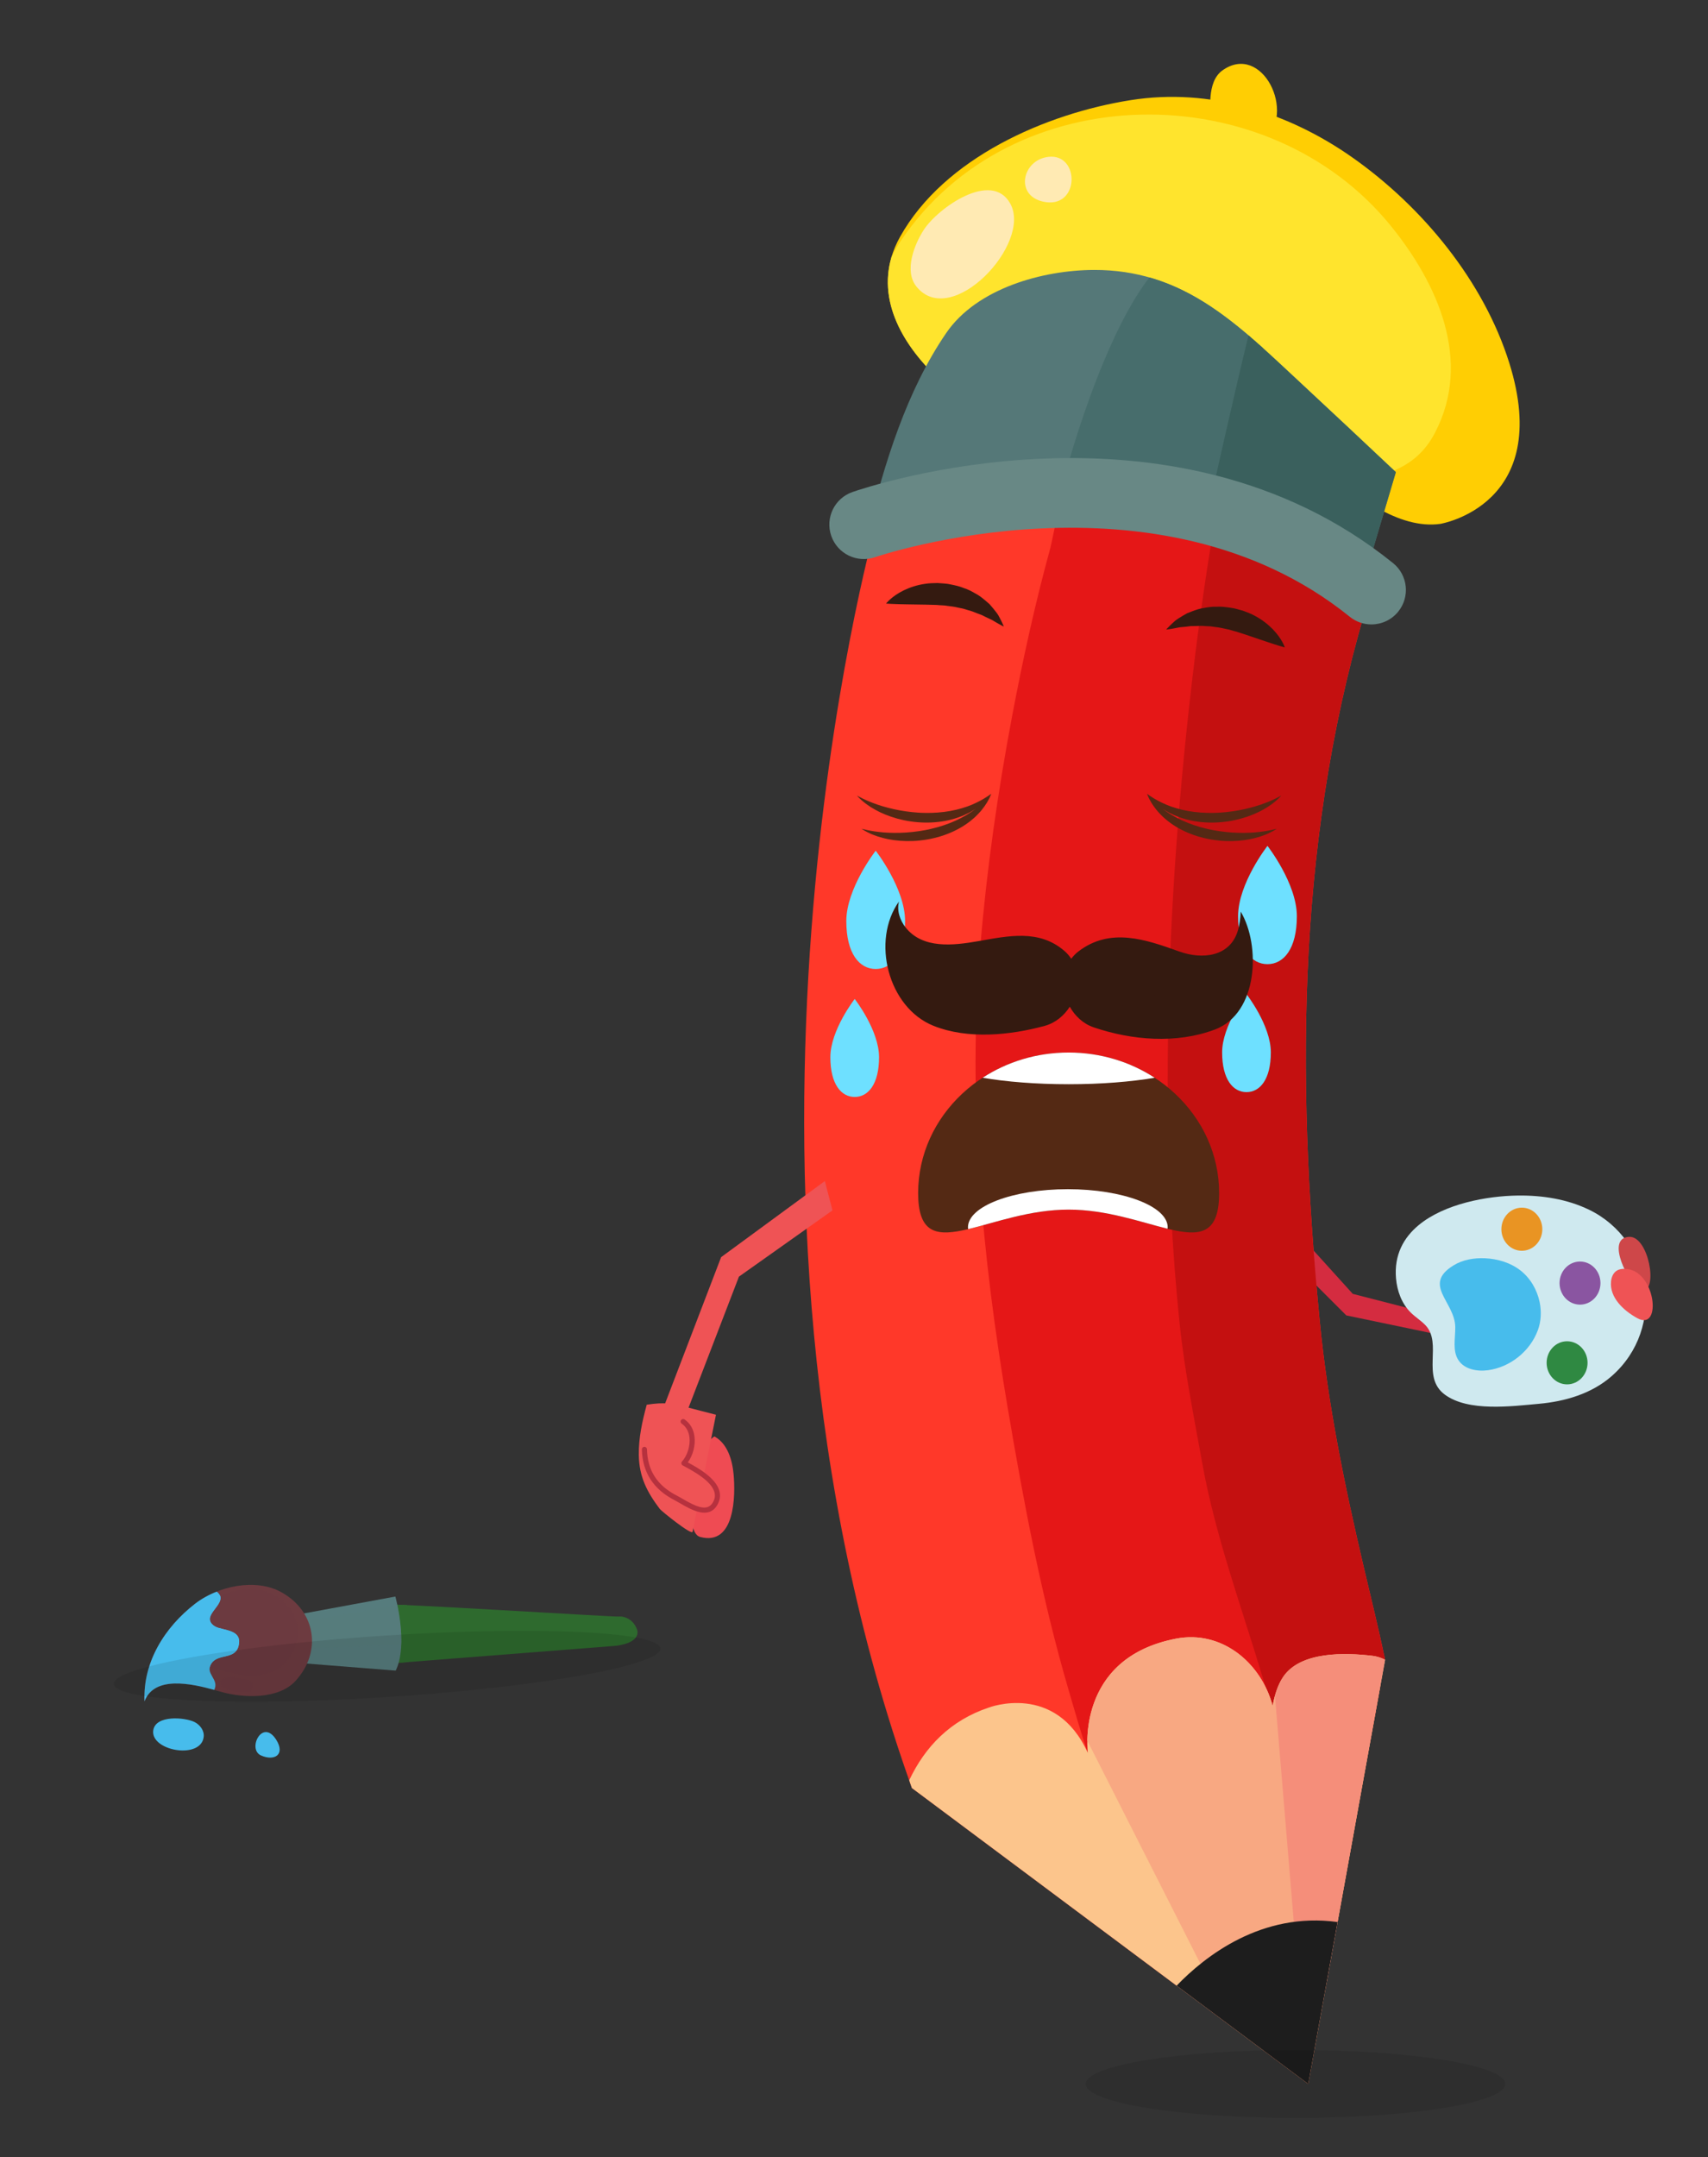 <?xml version="1.0" encoding="utf-8"?>
<!-- Generator: Adobe Illustrator 16.0.0, SVG Export Plug-In . SVG Version: 6.00 Build 0)  -->
<!DOCTYPE svg PUBLIC "-//W3C//DTD SVG 1.1//EN" "http://www.w3.org/Graphics/SVG/1.1/DTD/svg11.dtd">
<svg version="1.1" id="Isolation_Mode" xmlns="http://www.w3.org/2000/svg" xmlns:xlink="http://www.w3.org/1999/xlink" x="0px"
	 y="0px" width="716px" height="904px" viewBox="0 0 716 904" enable-background="new 0 0 716 904" xml:space="preserve">
<rect x="0" y="0" width="716" height="904" fill="#333333" stroke="none"/>
<g>
	<g>
		<g>
			<path fill="#FFCE03" d="M396.12,161.131c0,0,65.616-53.576,131.834,3.01c0,0,41.537,60.198,75.85,55.383
				c0,0,47.557-7.826,28.896-67.422c-10.783-34.435-36.52-65.52-65.722-86.078c-26.993-19.003-59.825-29.28-92.857-24.084
				c-35.782,5.627-78.3,24.246-96.775,57.238C364.293,122.484,378.012,145.286,396.12,161.131z"/>
			<path fill="#FFCE03" d="M529.73,59.362c14.016-12.104-0.711-41.704-17.284-29.854c-6.713,4.8-5.184,17.023-4.357,23.868
				L529.73,59.362z"/>
			<path fill="#FFE42D" d="M583.082,94.698c-51.563-63.599-158.96-62.94-205.496,6.278c-1.444,2.148-2.694,4.39-3.842,6.672
				c-6.034,20.281,6.471,39.566,22.376,53.483c0,0,65.616-53.576,131.834,3.01c0,0,15.106,21.873,34.618,38.196
				c15.817-2.518,30.52-4.763,38.993-21.018C617.269,151.196,602.659,118.844,583.082,94.698z"/>
			<path fill="#FF3829" d="M366.623,221.931c0,0-75.85,272.096,15.651,527.336l166.147,124.008
				c5.82-32.122,11.642-64.244,17.462-96.365c3.712-20.487,7.356-40.987,11.138-61.461c0.439-2.384,0.867-4.77,1.295-7.155
				c0.202-1.126,0.433-1.826,0.125-2.902c-0.291-1.019-0.796-2.021-1.185-3.008c-0.207-0.526-0.418-1.074-0.375-1.637
				c0.061-0.814,0.63-1.488,1.172-2.099c0.634-0.714,1.267-1.428,1.899-2.142c0.207-0.233,0.42-0.476,0.517-0.772
				c0.123-0.377,0.043-0.787-0.039-1.176c-2.591-12.387-5.656-24.724-8.561-37.065c-8.075-34.316-15.229-68.859-18.644-103.989
				c-10.078-103.708-9.577-206.259,21.682-306.29l-22.875-27.691c0,0-139.659-12.04-143.271-12.04
				C405.15,207.483,366.623,221.931,366.623,221.931z"/>
			<g>
				<polygon fill="#EF5355" points="348.972,507.202 309.765,534.97 285.104,599.083 276.047,595.339 302.296,526.801 
					345.77,494.914 				"/>
			</g>
			<path fill="#D42C40" d="M532.77,504.261l34.313,37.925l63.208,16.253l-0.903,6.321l-65.014-13.544l-39.73-39.731
				C524.644,511.484,533.673,506.066,532.77,504.261z"/>
			<path fill="#CFE9EF" d="M594.684,513.408c10.852-9.013,28.705-12.272,41.666-12.421c10.222-0.117,20.615,1.48,29.873,5.983
				c26.462,12.869,32.35,49.493,9.448,69.644c-8.443,7.429-19.591,10.662-30.603,11.646c-11.354,1.015-29.531,3.445-39.404-3.863
				c-10.086-7.466-0.762-21.474-8.15-29.111c-1.87-1.934-4.199-3.37-6.116-5.258c-3.796-3.738-5.739-9.063-6.188-14.372
				C584.386,525.919,588.337,518.68,594.684,513.408z"/>
			<path fill="#CE4749" d="M679.602,519.705c0.72-0.851,1.846-1.368,3.476-1.411c7.956-0.209,12.081,22.333,5.568,22.647
				C685.067,541.115,675.389,524.687,679.602,519.705z"/>
			<path fill="#EF5355" d="M680.92,531.695c-1.078,0.003-2.188,0.168-3.11,0.725c-1.534,0.925-2.285,2.776-2.462,4.56
				c-0.665,6.694,5.188,12.226,11.1,15.436C696.911,558.097,694.123,531.656,680.92,531.695z"/>
			<path fill="#E51717" d="M495.26,455.809c2.581,63.05,15.962,126.605,30.586,188.513c7.549,31.953,15.471,63.826,22.322,95.939
				c6.286,29.459-6.696,47.783-39.379,44.805c-41.448-3.778-50.795-42.661-60.779-76.705
				c-11.364-38.751-18.818-78.505-25.556-118.28c-10.83-63.944-16.927-129.135-11.472-193.941
				c2.702-32.097,7.265-64.038,13.23-95.686c4.481-23.777,9.679-47.469,16.086-70.808c1.054-3.836,4.772-26.642,9.397-28.183
				c2.652-0.884,7.497-6.635,11.044-8.273c5.203-2.403,12.692-4.086,18.378-3.871c13.158,0.499,28.138,6.008,41.592,7.639
				c-4.527,30.493-9.204,61.041-13.116,91.509C500.482,343.846,492.999,400.565,495.26,455.809z"/>
			<path fill="#47BCEC" d="M645.442,545.731c0.79,3.889,0.596,7.949-0.748,11.629c-3.228,8.836-11.604,15.571-20.928,16.823
				c-4.555,0.612-9.845-0.356-12.37-4.195c-2.59-3.936-1.303-9.111-1.34-13.825c-0.084-10.63-14.033-17.764-0.69-25.933
				c3.902-2.389,8.625-3.171,13.195-2.958c5.304,0.249,10.637,1.838,14.825,5.104C641.568,535.637,644.386,540.53,645.442,545.731z"
				/>
			<ellipse fill="#E99423" cx="637.966" cy="515.096" rx="8.579" ry="9.03"/>
			<ellipse fill="#2F8942" cx="656.929" cy="571.081" rx="8.578" ry="9.03"/>
			<ellipse fill="#8A55A1" cx="662.347" cy="537.67" rx="8.578" ry="9.03"/>
			<path fill="#EF4B53" d="M293.577,644.065c14.532,3.829,14.795-17.276,13.946-26.327c-0.565-6.032-2.541-12.604-7.771-15.664
				c-0.203-0.548-1.69,1.036-2.164,1.378c-0.475,0.342-0.69,0.931-0.877,1.486c-3.022,8.968-5.167,18.23-6.393,27.614
				c-0.28,2.145-0.511,4.339-0.062,6.455C290.708,641.123,291.485,643.515,293.577,644.065z"/>
			<path fill="#EF5355" d="M280.245,588.16c2.176,0.203,4.383,0.67,7.178,1.403c4.233,1.11,8.472,2.199,12.711,3.284
				c0,0-9.788,48.956-9.802,49.023c-0.329,1.649-13.11-8.711-13.711-9.508c-5.373-7.118-8.709-13.476-8.83-22.749
				c-0.091-7.102,1.459-14.122,3.324-20.974C274.844,588.065,277.521,587.905,280.245,588.16z"/>
			<path fill="#2E6A2E" d="M160.275,672.341c1.327-0.704,97.72,5.304,99.125,5.069c1.405-0.235,5.858,0.464,7.659,5.461
				c0,0,2.348,5.388-8.977,6.804l-97.004,7.583c0,0-5.481-15.461-4.78-17.023C157.001,678.671,160.275,672.341,160.275,672.341z"/>
			<path fill="#EF5355" d="M286.377,595.694c5.601,3.838,4.368,12.894,0.328,17.451c5.037,2.734,17.839,9.197,12.967,17.132
				c-3.701,6.026-12.04-0.354-16.371-2.564c-8.298-4.237-12.943-10.837-13.153-20.361L286.377,595.694z"/>
			<path fill="#B6313E" d="M286.745,594.69c0.081,0.03,0.161,0.07,0.237,0.123c2.33,1.599,3.767,4.089,4.15,7.209
				c0.454,3.682-0.631,7.777-2.796,10.789c4.353,2.353,11.767,6.521,13.23,11.968c0.554,2.053,0.222,4.092-0.985,6.056
				c-3.649,5.952-10.76,1.837-15.469-0.887c-0.843-0.487-1.621-0.937-2.298-1.284c-8.903-4.546-13.524-11.708-13.737-21.288
				c-0.013-0.592,0.455-1.081,1.045-1.094c0.589-0.012,1.081,0.455,1.094,1.045c0.195,8.858,4.309,15.213,12.57,19.433
				c0.706,0.361,1.518,0.831,2.399,1.34c5.476,3.167,10.201,5.481,12.575,1.617c0.898-1.464,1.143-2.899,0.741-4.384
				c-1.279-4.762-8.685-8.754-12.661-10.899l-0.644-0.35c-0.288-0.154-0.488-0.432-0.546-0.753c-0.055-0.32,0.038-0.652,0.254-0.894
				c2.286-2.581,3.533-6.662,3.104-10.152c-0.212-1.739-0.947-4.139-3.237-5.709c-0.487-0.334-0.611-0.999-0.276-1.485
				C285.779,594.678,286.296,594.526,286.745,594.69z"/>
			<path fill="#2E6A2E" d="M162.199,697.17c-0.764-2.702-3.877-13.838-3.673-15.142c0.119-0.758-0.412-2.787-0.792-4.718
				c1.162-2.302,2.541-4.969,2.541-4.969c0.261-0.138,4.196-0.016,10.317,0.264c1.444,4.446,3.397,13.409,0.57,23.865
				L162.199,697.17z"/>
			<g>
				<path fill="#567C7D" d="M165.74,669.017c0,0,5.524,20.03,0.145,31.048l-41.01-3.245l-1.189-20.034L165.74,669.017z"/>
				<path opacity="0.5" fill="#567C7D" d="M166.56,672.518c0.814,3.89,1.887,10.461,1.62,16.854
					c-11.49,0.408-42.695,1.5-43.604,1.356l-0.07-0.125l-0.631-10.632L166.56,672.518z"/>
				<path fill="#567C7D" d="M143.848,692.872c1.128,0.052,2.263,0.218,3.284,0.691c0.65,0.302,1.307,0.833,1.331,1.551
					c0.03,0.898-0.92,1.499-1.783,1.747c-2.041,0.588-4.503,0.211-6.558-0.189c-1.049-0.204-4.214-0.719-4.037-2.287
					c0.188-1.658,6.164-1.561,7.409-1.526C143.611,692.861,143.729,692.866,143.848,692.872z"/>
				<path fill="#567C7D" d="M157.887,697.584c0.396-0.26,0.668-0.61,0.729-1.049c0.392-2.877-4.837-3.462-5.807-1.023
					C151.783,698.089,156.101,698.751,157.887,697.584z"/>
			</g>
			<path fill="#6D3B40" d="M92.723,708.965c-8.856-2.53-27.552-8.097-32.142,3.951c-0.725-16.368,8.444-31.026,21.232-40.901
				c9.565-7.388,25.357-10.848,36.24-4.753c14.42,8.076,16.926,24.976,5.832,37.114C116.73,712.202,101.944,711.601,92.723,708.965z
				"/>
			<path opacity="0.5" fill="#6D3B40" d="M95.323,700.677c-6.87-1.963-21.373-6.281-24.935,3.065
				c-0.562-12.697,6.552-24.069,16.472-31.73c7.421-5.731,19.672-8.416,28.114-3.687c11.187,6.265,13.13,19.375,4.524,28.792
				C113.948,703.188,102.479,702.722,95.323,700.677z"/>
			<path opacity="0.5" fill="#6D3B40" d="M103.554,703.908c0.667,0.227,1.339,0.506,1.837,1.004c1.017,1.017,0.587,2.792-0.45,3.696
				c-0.369,0.322-0.886,0.401-1.373,0.448c-2.259,0.212-12.058-0.207-11.285-4.208C92.979,701.244,101.478,703.205,103.554,703.908z
				"/>
			<g>
				<path fill="#47BCEC" d="M60.581,712.916c-0.725-16.368,8.444-31.026,21.232-40.901c2.622-2.025,5.721-3.74,9.053-5.057
					c5.07,3.926-3.801,8.249-2.824,12.116c0.406,1.609,2.011,2.639,3.607,3.095c4.202,1.199,9.933,1.559,8.339,7.616
					c-1.531,5.816-8.599,3.01-11.379,7.286c-2.865,4.408,3.44,6.475,1.199,11.072C80.285,705.503,64.718,702.06,60.581,712.916z"/>
				<path fill="#47BCEC" d="M92.155,668.44c1.724,3.512-4.968,7.248-4.113,10.634c0.406,1.609,2.011,2.639,3.607,3.095
					c4.202,1.199,9.933,1.559,8.339,7.616c-1.531,5.815-8.599,3.01-11.379,7.286c-0.445,0.686-0.65,1.31-0.719,1.901
					c-12.93-2.088-23.223,1.472-23.062,0.838C70.223,678.59,89.476,669.6,92.155,668.44z"/>
			</g>
			<g>
				<path fill="#47BCEC" d="M64.209,726.173c0.582,7.828,20.08,10.912,21.182,1.653c0.304-2.583-1.521-5.07-3.851-6.226
					c-3.962-1.964-16.351-3.066-17.293,3.495C64.194,725.464,64.183,725.823,64.209,726.173z"/>
				
					<ellipse transform="matrix(-0.314 0.949 -0.949 -0.314 785.559 890.504)" fill="#47BCEC" cx="71.16" cy="728.969" rx="2.613" ry="5.701"/>
			</g>
			<g>
				<path fill="#47BCEC" d="M109.374,735.595c-5.798-2.602,0.613-15.7,6.392-6.603C119.731,735.236,115.063,738.147,109.374,735.595
					z"/>
				
					<ellipse transform="matrix(0.282 0.959 -0.959 0.282 780.449 421.404)" fill="#47BCEC" cx="108.596" cy="732.285" rx="1.425" ry="0.979"/>
			</g>
			<path fill="#C41010" d="M577.021,715.449c0.439-2.383,0.867-4.769,1.295-7.155c0.202-1.125,0.433-1.826,0.125-2.902
				c-0.291-1.019-0.796-2.021-1.185-3.008c-0.207-0.525-0.418-1.073-0.376-1.637c0.062-0.814,0.631-1.488,1.173-2.099
				c0.634-0.714,1.267-1.428,1.899-2.142c0.207-0.233,0.42-0.476,0.517-0.772c0.123-0.377,0.043-0.787-0.039-1.176
				c-2.591-12.387-5.656-24.724-8.561-37.065c-8.075-34.316-15.229-68.859-18.644-103.989
				c-10.078-103.708-9.577-206.259,21.683-306.29l-12.571-15.217l-30.44-14.206c-6.419-0.551-13.988-1.2-22.205-1.904
				c-5.238,30.136-9.187,60.512-12.351,90.931c-5.395,51.847-8.288,104.012-7.756,156.147c0.313,30.636,1.747,61.279,4.93,91.757
				c2.047,19.611,5.975,38.948,9.457,58.335c5.521,30.725,16.481,60.3,25.422,90.123c2.257,7.528,6.433,18.605,11.57,24.625
				c5.271,6.176,12.26,2.546,18.694,0.707c1.417-0.405,15.587-3.279,15.813-4.518C575.993,721.147,576.495,718.296,577.021,715.449z
				"/>
			<g>
				<path fill="#FCC58C" d="M381.145,746.015c0.382,1.083,0.742,2.169,1.13,3.252l166.147,124.008l32.216-177.784
					c-1.728-0.838-3.492-1.414-5.303-1.628c-11.344-1.346-30.182-1.963-37.447,8.859c-2.414,3.596-3.596,7.875-4.39,12.134
					c-4.904-18.259-21.423-31.84-40.463-28.194c-42.436,8.128-37.018,47.857-37.018,47.857
					c-13.545-29.798-41.537-18.962-41.537-18.962C398.433,720.908,387.783,731.91,381.145,746.015z"/>
				<path fill="#F58E7A" d="M537.888,702.722c-2.414,3.596-3.596,7.875-4.39,12.134c-2.562-9.538-8.311-17.769-15.914-22.965
					c5.795,39.3,17.594,136.838,17.594,136.838s9.477,0.947,20.979,1.864l24.481-135.102c-1.728-0.838-3.492-1.414-5.303-1.628
					C563.991,692.517,545.153,691.9,537.888,702.722z"/>
				<path fill="#F8A882" d="M533.498,714.856c-4.904-18.259-21.423-31.84-40.463-28.194c-32.999,6.321-37.059,31.744-37.233,42.741
					l58.909,116.182l30.7-3.612L534.47,710.667C534.093,712.052,533.76,713.45,533.498,714.856z"/>
			</g>
			<path fill="#1D1D1D" d="M560.717,805.425c-31.872-4.41-55.662,14.391-67.475,26.667l55.18,41.184L560.717,805.425z"/>
			<path fill="#557878" d="M483.174,116.655c-7.483-2.282-15.574-3.56-24.519-3.537c-21.504,0.054-49.146,7.684-61.966,26.384
				c-16.712,24.376-25.913,54.663-32.938,83.109c5.592-3.74,16.108-3.956,22.755-5.478c10.807-2.474,21.764-4.242,32.737-5.779
				c10.346-1.449,20.727-2.62,31.096-3.885c7.199-0.878,24.095-6.543,30.661-4.199l92.705,33.109l11.438-38.527
				c-13.606-12.829-27.259-25.61-40.951-38.347C524.791,141.46,507.076,123.941,483.174,116.655z"/>
			<path fill="#341A10" d="M371.438,252.933c0,0,0.154-0.177,0.442-0.508c0.293-0.334,0.74-0.828,1.355-1.34
				c1.209-1.098,3.082-2.433,5.535-3.663c2.457-1.193,5.506-2.264,8.933-2.757c1.703-0.287,3.515-0.321,5.341-0.351
				c1.837,0.159,3.708,0.172,5.556,0.608c1.85,0.371,3.688,0.769,5.42,1.499c1.774,0.558,3.405,1.412,4.927,2.317
				c1.571,0.798,2.896,1.893,4.124,2.918c0.6,0.52,1.183,1.026,1.747,1.515c0.488,0.569,0.959,1.119,1.411,1.646
				c0.86,1.085,1.669,2.023,2.243,2.968c0.557,0.965,0.973,1.846,1.335,2.536c0.685,1.417,0.994,2.243,0.994,2.243
				s-0.847-0.407-2.185-1.146c-0.648-0.388-1.46-0.816-2.312-1.354c-0.854-0.537-1.975-0.927-3.045-1.478
				c-0.532-0.27-1.087-0.551-1.661-0.842c-0.601-0.223-1.222-0.454-1.86-0.691c-1.245-0.497-2.511-1.045-3.918-1.369
				c-0.691-0.182-1.368-0.414-2.057-0.627c-0.711-0.146-1.432-0.293-2.157-0.441c-1.424-0.358-2.914-0.539-4.4-0.718
				c-1.462-0.297-3.002-0.194-4.469-0.393c-1.495,0.013-2.968-0.134-4.418-0.123c-2.985-0.047-5.772-0.09-8.16-0.128
				c-2.472-0.035-4.637-0.109-6.197-0.177C372.356,252.986,371.438,252.933,371.438,252.933z"/>
			<path fill="#341A10" d="M538.596,271.307c0,0-0.882-0.258-2.426-0.71c-1.494-0.46-3.558-1.116-5.897-1.912
				c-2.263-0.766-4.902-1.659-7.731-2.617c-1.361-0.498-2.799-0.852-4.203-1.366c-1.447-0.304-2.864-0.918-4.341-1.129
				c-1.461-0.329-2.925-0.659-4.387-0.799c-0.733-0.103-1.461-0.206-2.181-0.308c-0.72-0.029-1.435-0.038-2.147-0.099
				c-1.434-0.167-2.811-0.075-4.15-0.025c-0.681,0.009-1.344,0.018-1.984,0.026c-0.639,0.082-1.255,0.161-1.847,0.236
				c-1.193,0.16-2.381,0.151-3.364,0.371c-0.982,0.22-1.891,0.352-2.632,0.5c-1.508,0.248-2.442,0.347-2.442,0.347
				s0.568-0.673,1.688-1.779c0.573-0.529,1.261-1.219,2.108-1.941c0.858-0.696,1.935-1.309,3.109-2.043
				c0.603-0.346,1.23-0.706,1.881-1.078c0.696-0.271,1.415-0.553,2.154-0.841c1.502-0.554,3.116-1.141,4.864-1.365
				c1.737-0.342,3.56-0.6,5.419-0.531c1.876-0.106,3.741,0.135,5.608,0.406c1.887,0.209,3.654,0.824,5.438,1.29
				c1.71,0.64,3.404,1.28,4.913,2.122c3.063,1.614,5.575,3.645,7.49,5.593c1.898,1.981,3.215,3.867,3.986,5.308
				c0.407,0.689,0.663,1.304,0.827,1.716C538.511,271.088,538.596,271.307,538.596,271.307z"/>
			<path fill="#476D6C" d="M529.287,145.735c-14.109-12.675-28.414-23.685-46.113-29.081c-0.454-0.138-0.933-0.238-1.392-0.369
				c-22.216,28.974-37.504,90.896-37.504,90.896l3.169,0.634c0.964-0.116,1.928-0.231,2.892-0.348
				c7.199-0.878,24.095-6.543,30.661-4.199c0,0,14.263,5.094,31.587,11.281C514.927,198.622,523.813,165.354,529.287,145.735z"/>
			<path fill="#3A605D" d="M506.81,212.488c27.433,9.797,66.896,23.891,66.896,23.891l11.438-38.527
				c-13.606-12.829-27.259-25.61-40.951-38.347c-7.034-6.542-13.848-13.008-20.813-18.95
				C518.193,161.481,508.405,205.324,506.81,212.488z"/>
			<path fill="#688885" d="M574.899,261.661c-3.188,0-6.398-1.051-9.072-3.209c-80.425-65-197.793-25.389-198.972-24.983
				c-7.53,2.613-15.767-1.369-18.384-8.899c-2.62-7.527,1.344-15.753,8.871-18.384c5.414-1.887,133.573-45.428,226.649,29.791
				c6.205,5.016,7.171,14.112,2.155,20.32C583.291,259.827,579.114,261.661,574.899,261.661z"/>
			<path fill="#688885" d="M581.527,247.213c-0.794,0-1.595-0.261-2.262-0.797c-76.714-61.769-178.02-41.138-218.011-29.406
				c-2.096,0.613-2.417,0.709-3.059,0.709c-1.996,0-3.611-1.616-3.611-3.612c0-1.795,1.312-3.287,3.029-3.566
				c0.289-0.074,0.829-0.233,1.605-0.462c41.081-12.06,145.202-33.195,224.575,30.708c1.556,1.252,1.799,3.527,0.551,5.079
				C583.629,246.751,582.585,247.213,581.527,247.213z"/>
			<path fill="#FFEAB3" d="M387.298,96.245c-4.016,6.149-8.393,17.257-3.152,23.81c14.59,18.239,48.788-18.039,39.309-34.834
				C415.566,71.245,393.21,87.191,387.298,96.245z"/>
			<path fill="#FFEAB3" d="M437.07,84.446c-11.706-2.777-8.495-17.41,2.387-18.713C452.963,64.117,452.688,88.151,437.07,84.446z"/>
			<path fill="#47BCEC" d="M622.265,539.295c0.137,0.666,0.188,1.366,0.141,2.091c-0.715,10.803-22.936-0.175-12.51-7.81
				C614.287,530.36,621.271,534.477,622.265,539.295z"/>
			<path fill="#E99423" d="M637.58,515.035c-1.262-2.332-4.402-4.106-5.776-0.549c-0.915,2.368,2.008,5.188,4.372,4.637
				C638.427,518.599,638.47,516.679,637.58,515.035z"/>
			<path fill="#8A55A1" d="M663.807,541.861c-0.086,0.185-0.19,0.362-0.314,0.529c-1.944,2.637-6.666,0.659-7.69-1.866
				c-0.823-2.028-0.627-4.473,1.604-5.661C661.076,532.91,665.331,538.583,663.807,541.861z"/>
			<path fill="#2F8942" d="M651.562,574.51c1.057,0.748,2.458,0.88,4.063-0.138c3.736-2.372-0.028-11.45-4.509-8.042
				C648.586,568.255,649.241,572.867,651.562,574.51z"/>
			<g>
				<path fill="#542914" d="M384.89,499.955c0-32.53,28.243-58.902,63.087-58.902c34.842,0,63.088,26.372,63.088,58.902
					c0,32.53-28.246,6.925-63.088,6.925C413.133,506.879,384.89,532.485,384.89,499.955z"/>
				<path fill="#FFFFFF" d="M489.429,514.894c0.015-0.197,0.075-0.391,0.075-0.591c0-8.823-18.745-15.979-41.86-15.979
					c-23.124,0-41.869,7.156-41.869,15.979c0,0.254,0.069,0.497,0.099,0.751c11.172-2.657,25.925-8.174,42.104-8.174
					C463.85,506.879,478.337,512.181,489.429,514.894z"/>
				<path fill="#FFFFFF" d="M411.922,451.628c9.895,1.692,22.41,2.709,36.055,2.709c13.643,0,26.155-1.017,36.053-2.709
					c-10.223-6.66-22.646-10.575-36.053-10.575C434.567,441.053,422.147,444.968,411.922,451.628z"/>
			</g>
			<path fill="#542914" d="M359.692,333.888c0.312,0.329,0.768,0.819,1.413,1.37c0.312,0.292,0.672,0.592,1.073,0.914
				c0.393,0.334,0.84,0.662,1.328,1c0.96,0.703,2.093,1.432,3.383,2.129c0.636,0.372,1.328,0.693,2.032,1.061
				c0.717,0.337,1.467,0.672,2.247,0.991c1.562,0.637,3.251,1.207,5.027,1.701c1.782,0.464,3.645,0.901,5.567,1.156
				c1.92,0.28,3.89,0.45,5.867,0.483c1.975,0.029,3.958-0.048,5.895-0.292c1.938-0.208,3.83-0.594,5.627-1.07
				c1.801-0.471,3.496-1.098,5.061-1.771c0.776-0.351,1.521-0.716,2.229-1.087c0.691-0.413,1.372-0.771,1.988-1.185
				c0.198-0.124,0.382-0.25,0.569-0.376c-0.088,0.069-0.173,0.138-0.263,0.207c-0.543,0.429-1.155,0.813-1.757,1.242
				c-0.632,0.393-1.263,0.823-1.942,1.218c-1.354,0.794-2.812,1.574-4.368,2.278c-1.557,0.7-3.19,1.366-4.895,1.928
				c-1.697,0.578-3.452,1.086-5.233,1.489c-1.773,0.444-3.58,0.749-5.361,1.025c-1.786,0.271-3.557,0.432-5.277,0.564
				c-1.723,0.104-3.395,0.163-4.981,0.147c-1.589-0.019-3.097-0.067-4.487-0.181c-0.695-0.055-1.36-0.124-1.994-0.202
				c-0.638-0.058-1.238-0.138-1.802-0.228c-0.569-0.072-1.092-0.181-1.584-0.264c-0.491-0.081-0.943-0.162-1.346-0.258
				c-0.811-0.174-1.455-0.313-1.886-0.434c-0.441-0.105-0.676-0.162-0.676-0.162s0.203,0.131,0.584,0.375
				c0.382,0.241,0.945,0.604,1.706,0.98c0.374,0.205,0.798,0.405,1.267,0.618c0.463,0.228,0.978,0.435,1.533,0.643
				c1.104,0.442,2.383,0.869,3.807,1.225c0.708,0.204,1.457,0.344,2.23,0.526c0.777,0.149,1.587,0.288,2.423,0.404
				c1.67,0.231,3.446,0.366,5.291,0.405c1.841,0.01,3.754-0.028,5.68-0.257c1.93-0.204,3.881-0.525,5.804-0.983
				c1.922-0.46,3.824-1.024,5.641-1.74c1.826-0.681,3.563-1.523,5.188-2.428c1.629-0.902,3.115-1.928,4.465-2.967
				c0.666-0.531,1.297-1.071,1.892-1.604c0.567-0.57,1.139-1.087,1.634-1.639c1.02-1.073,1.847-2.15,2.531-3.126
				c0.331-0.499,0.648-0.955,0.919-1.393c0.25-0.453,0.479-0.87,0.687-1.246c0.436-0.733,0.634-1.364,0.836-1.771
				c0.174-0.416,0.268-0.638,0.268-0.638l0,0l0,0l0,0l0,0c0,0-0.201,0.133-0.576,0.383c-0.376,0.243-0.91,0.655-1.621,1.077
				c-0.348,0.215-0.733,0.454-1.155,0.713c-0.441,0.23-0.902,0.5-1.397,0.777c-1.006,0.532-2.16,1.077-3.429,1.623
				c-0.63,0.281-1.32,0.502-2.009,0.769c-0.71,0.224-1.427,0.485-2.184,0.701c-1.51,0.434-3.112,0.83-4.795,1.127
				c-1.684,0.293-3.429,0.534-5.22,0.658c-1.787,0.139-3.613,0.197-5.44,0.148c-1.827-0.007-3.651-0.16-5.448-0.333
				c-1.796-0.178-3.552-0.461-5.251-0.757c-1.693-0.326-3.329-0.681-4.864-1.091c-1.533-0.411-2.983-0.829-4.302-1.285
				c-0.661-0.224-1.288-0.457-1.883-0.688c-0.604-0.213-1.166-0.44-1.69-0.667c-0.533-0.211-1.012-0.446-1.468-0.647
				c-0.458-0.2-0.876-0.39-1.241-0.583c-0.742-0.37-1.331-0.663-1.721-0.888c-0.399-0.21-0.614-0.322-0.614-0.322
				S359.385,333.558,359.692,333.888z"/>
			<path fill="#542914" d="M536.664,333.888c-0.311,0.329-0.768,0.819-1.411,1.37c-0.312,0.292-0.674,0.592-1.073,0.914
				c-0.393,0.334-0.84,0.662-1.328,1c-0.96,0.703-2.094,1.432-3.385,2.129c-0.636,0.372-1.326,0.693-2.032,1.061
				c-0.716,0.337-1.465,0.672-2.247,0.991c-1.562,0.637-3.25,1.207-5.025,1.701c-1.782,0.464-3.645,0.901-5.569,1.156
				c-1.918,0.28-3.89,0.45-5.865,0.483c-1.977,0.029-3.958-0.048-5.896-0.292c-1.938-0.208-3.83-0.594-5.627-1.07
				c-1.801-0.471-3.495-1.098-5.06-1.771c-0.776-0.351-1.522-0.716-2.229-1.087c-0.69-0.413-1.371-0.771-1.987-1.185
				c-0.198-0.124-0.382-0.25-0.571-0.376c0.09,0.069,0.175,0.138,0.265,0.207c0.54,0.429,1.155,0.813,1.757,1.242
				c0.632,0.393,1.263,0.823,1.94,1.218c1.356,0.794,2.812,1.574,4.368,2.278c1.559,0.7,3.192,1.366,4.896,1.928
				c1.697,0.578,3.452,1.086,5.233,1.489c1.773,0.444,3.578,0.749,5.361,1.025c1.784,0.271,3.557,0.432,5.277,0.564
				c1.72,0.104,3.392,0.163,4.981,0.147c1.587-0.019,3.097-0.067,4.485-0.181c0.695-0.055,1.362-0.124,1.994-0.202
				c0.638-0.058,1.239-0.138,1.804-0.228c0.569-0.072,1.092-0.181,1.582-0.264c0.493-0.081,0.943-0.162,1.348-0.258
				c0.811-0.174,1.453-0.313,1.886-0.434c0.439-0.105,0.674-0.162,0.674-0.162s-0.202,0.131-0.582,0.375
				c-0.384,0.241-0.945,0.604-1.706,0.98c-0.375,0.205-0.8,0.405-1.267,0.618c-0.463,0.228-0.978,0.435-1.533,0.643
				c-1.105,0.442-2.383,0.869-3.807,1.225c-0.708,0.204-1.457,0.344-2.231,0.526c-0.777,0.149-1.586,0.288-2.422,0.404
				c-1.67,0.231-3.448,0.366-5.291,0.405c-1.841,0.01-3.754-0.028-5.68-0.257c-1.93-0.204-3.881-0.525-5.805-0.983
				c-1.921-0.46-3.823-1.024-5.639-1.74c-1.829-0.681-3.565-1.523-5.189-2.428c-1.628-0.902-3.116-1.928-4.464-2.967
				c-0.667-0.531-1.297-1.071-1.892-1.604c-0.567-0.57-1.139-1.087-1.634-1.639c-1.02-1.073-1.849-2.15-2.533-3.126
				c-0.329-0.499-0.646-0.955-0.917-1.393c-0.25-0.453-0.479-0.87-0.687-1.246c-0.436-0.733-0.634-1.364-0.836-1.771
				c-0.175-0.416-0.269-0.638-0.269-0.638l0,0l0,0l0,0l0,0c0,0,0.2,0.133,0.577,0.383c0.376,0.243,0.909,0.655,1.619,1.077
				c0.35,0.215,0.735,0.454,1.155,0.713c0.443,0.23,0.902,0.5,1.399,0.777c1.005,0.532,2.16,1.077,3.429,1.623
				c0.63,0.281,1.32,0.502,2.009,0.769c0.71,0.224,1.427,0.485,2.182,0.701c1.51,0.434,3.114,0.83,4.797,1.127
				c1.681,0.293,3.429,0.534,5.22,0.658c1.787,0.139,3.613,0.197,5.438,0.148c1.827-0.007,3.653-0.16,5.45-0.333
				c1.796-0.178,3.552-0.461,5.251-0.757c1.693-0.326,3.327-0.681,4.864-1.091c1.533-0.411,2.983-0.829,4.302-1.285
				c0.659-0.224,1.288-0.457,1.883-0.688c0.604-0.213,1.166-0.44,1.69-0.667c0.533-0.211,1.012-0.446,1.468-0.647
				c0.456-0.2,0.876-0.39,1.239-0.583c0.744-0.37,1.333-0.663,1.723-0.888c0.399-0.21,0.612-0.322,0.612-0.322
				S536.972,333.558,536.664,333.888z"/>
			<path fill="#6EE0FF" d="M543.647,383.921c0-13.688-12.319-29.463-12.319-29.463s-12.318,15.775-12.318,29.463
				s5.516,20.106,12.318,20.106C538.132,404.027,543.647,397.609,543.647,383.921z"/>
			<path fill="#6EE0FF" d="M532.737,440.993c0-11.341-10.207-24.411-10.207-24.411s-10.206,13.07-10.206,24.411
				s4.57,16.658,10.206,16.658C528.167,457.651,532.737,452.334,532.737,440.993z"/>
			<path fill="#6EE0FF" d="M379.412,385.949c0-13.688-12.319-29.463-12.319-29.463s-12.318,15.775-12.318,29.463
				s5.516,20.106,12.318,20.106C373.896,406.055,379.412,399.637,379.412,385.949z"/>
			<path fill="#6EE0FF" d="M368.502,443.021c0-11.341-10.207-24.411-10.207-24.411s-10.206,13.07-10.206,24.411
				s4.57,16.658,10.206,16.658C363.932,459.679,368.502,454.361,368.502,443.021z"/>
		</g>
	</g>
	<g>
		<path fill="#341A10" d="M518.845,390.179c-3.324,10.767-14.882,11.987-24.449,8.557c-14.142-5.069-28.971-10.271-42.339-0.027
			c-1.187,0.909-2.151,1.945-2.988,3.042c-0.769-1.145-1.669-2.238-2.799-3.216c-10.722-9.293-23.713-6.324-36.393-4.112
			c-10.229,1.785-22.972,3.269-30.165-5.672c-2.463-3.061-3.856-7.198-2.848-10.995c-11.687,16.333-4.682,44.493,14.545,52.139
			c14.332,5.699,31.978,3.958,46.536-0.009c4.433-1.208,8.068-4.224,10.517-8.017c2.215,3.934,5.662,7.164,10.014,8.637
			c15.999,5.415,34.623,7.02,50.864,0.895c18.126-6.835,19.191-35.275,10.775-49.39
			C520.034,384.578,519.676,387.486,518.845,390.179z"/>
		<path fill="#341A10" d="M417.867,395.826c0.789-0.217,1.534-0.424,2.225-0.611c8.204-2.222,27.365-1.495,27.878,10.858
			c0.149,3.604-2.053,7.015-5.007,9.084c-2.953,2.07-6.566,2.979-10.14,3.468c-7.206,0.986-14.622,0.405-21.587-1.689
			c3.444-0.735,6.726-2.231,9.54-4.351c-3.756,2.828-15.988-3.107-19.323-4.979c-5.034-2.826-9.585-6.791-14.111-10.35
			C398.251,399.592,407.065,398.803,417.867,395.826z"/>
		<path fill="#341A10" d="M480.7,413.584c-0.341-0.008-0.686-0.016-1.034-0.023c1.677,2.109,4.606,4.146,7.284,4.563
			c-0.117-0.019-1.223,1.244-1.479,1.425c-0.561,0.396-1.236,0.686-1.866,0.951c-1.356,0.569-2.796,0.93-4.248,1.146
			c-3.09,0.459-6.272,0.26-9.328-0.344c-5.44-1.076-11.724-3.569-14.969-8.336c-3.131-4.598-3.112-10.936,1.429-14.542
			c6.635-5.267,14.257-4.816,22.091-2.551c5.106,1.477,10.043,3.489,15.164,4.917c1.846,0.515,11.904,3.563,13.435,2.031
			c-2.54,2.428-5.852,3.968-9.293,4.681c-3.441,0.712-7.013,0.627-10.486,0.092c0.697,0.957,4.955,5.446,6.035,5.208
			C488.931,413.794,485.113,413.689,480.7,413.584z"/>
	</g>
</g>
<ellipse opacity="0.1" fill="#020202" enable-background="new    " cx="543.081" cy="873.275" rx="87.936" ry="14.229"/>
<ellipse transform="matrix(-0.065 -0.998 0.998 -0.065 -523.943 905.435)" opacity="0.1" fill="#020202" enable-background="new    " cx="162.147" cy="698.14" rx="12.874" ry="114.813"/>
</svg>
